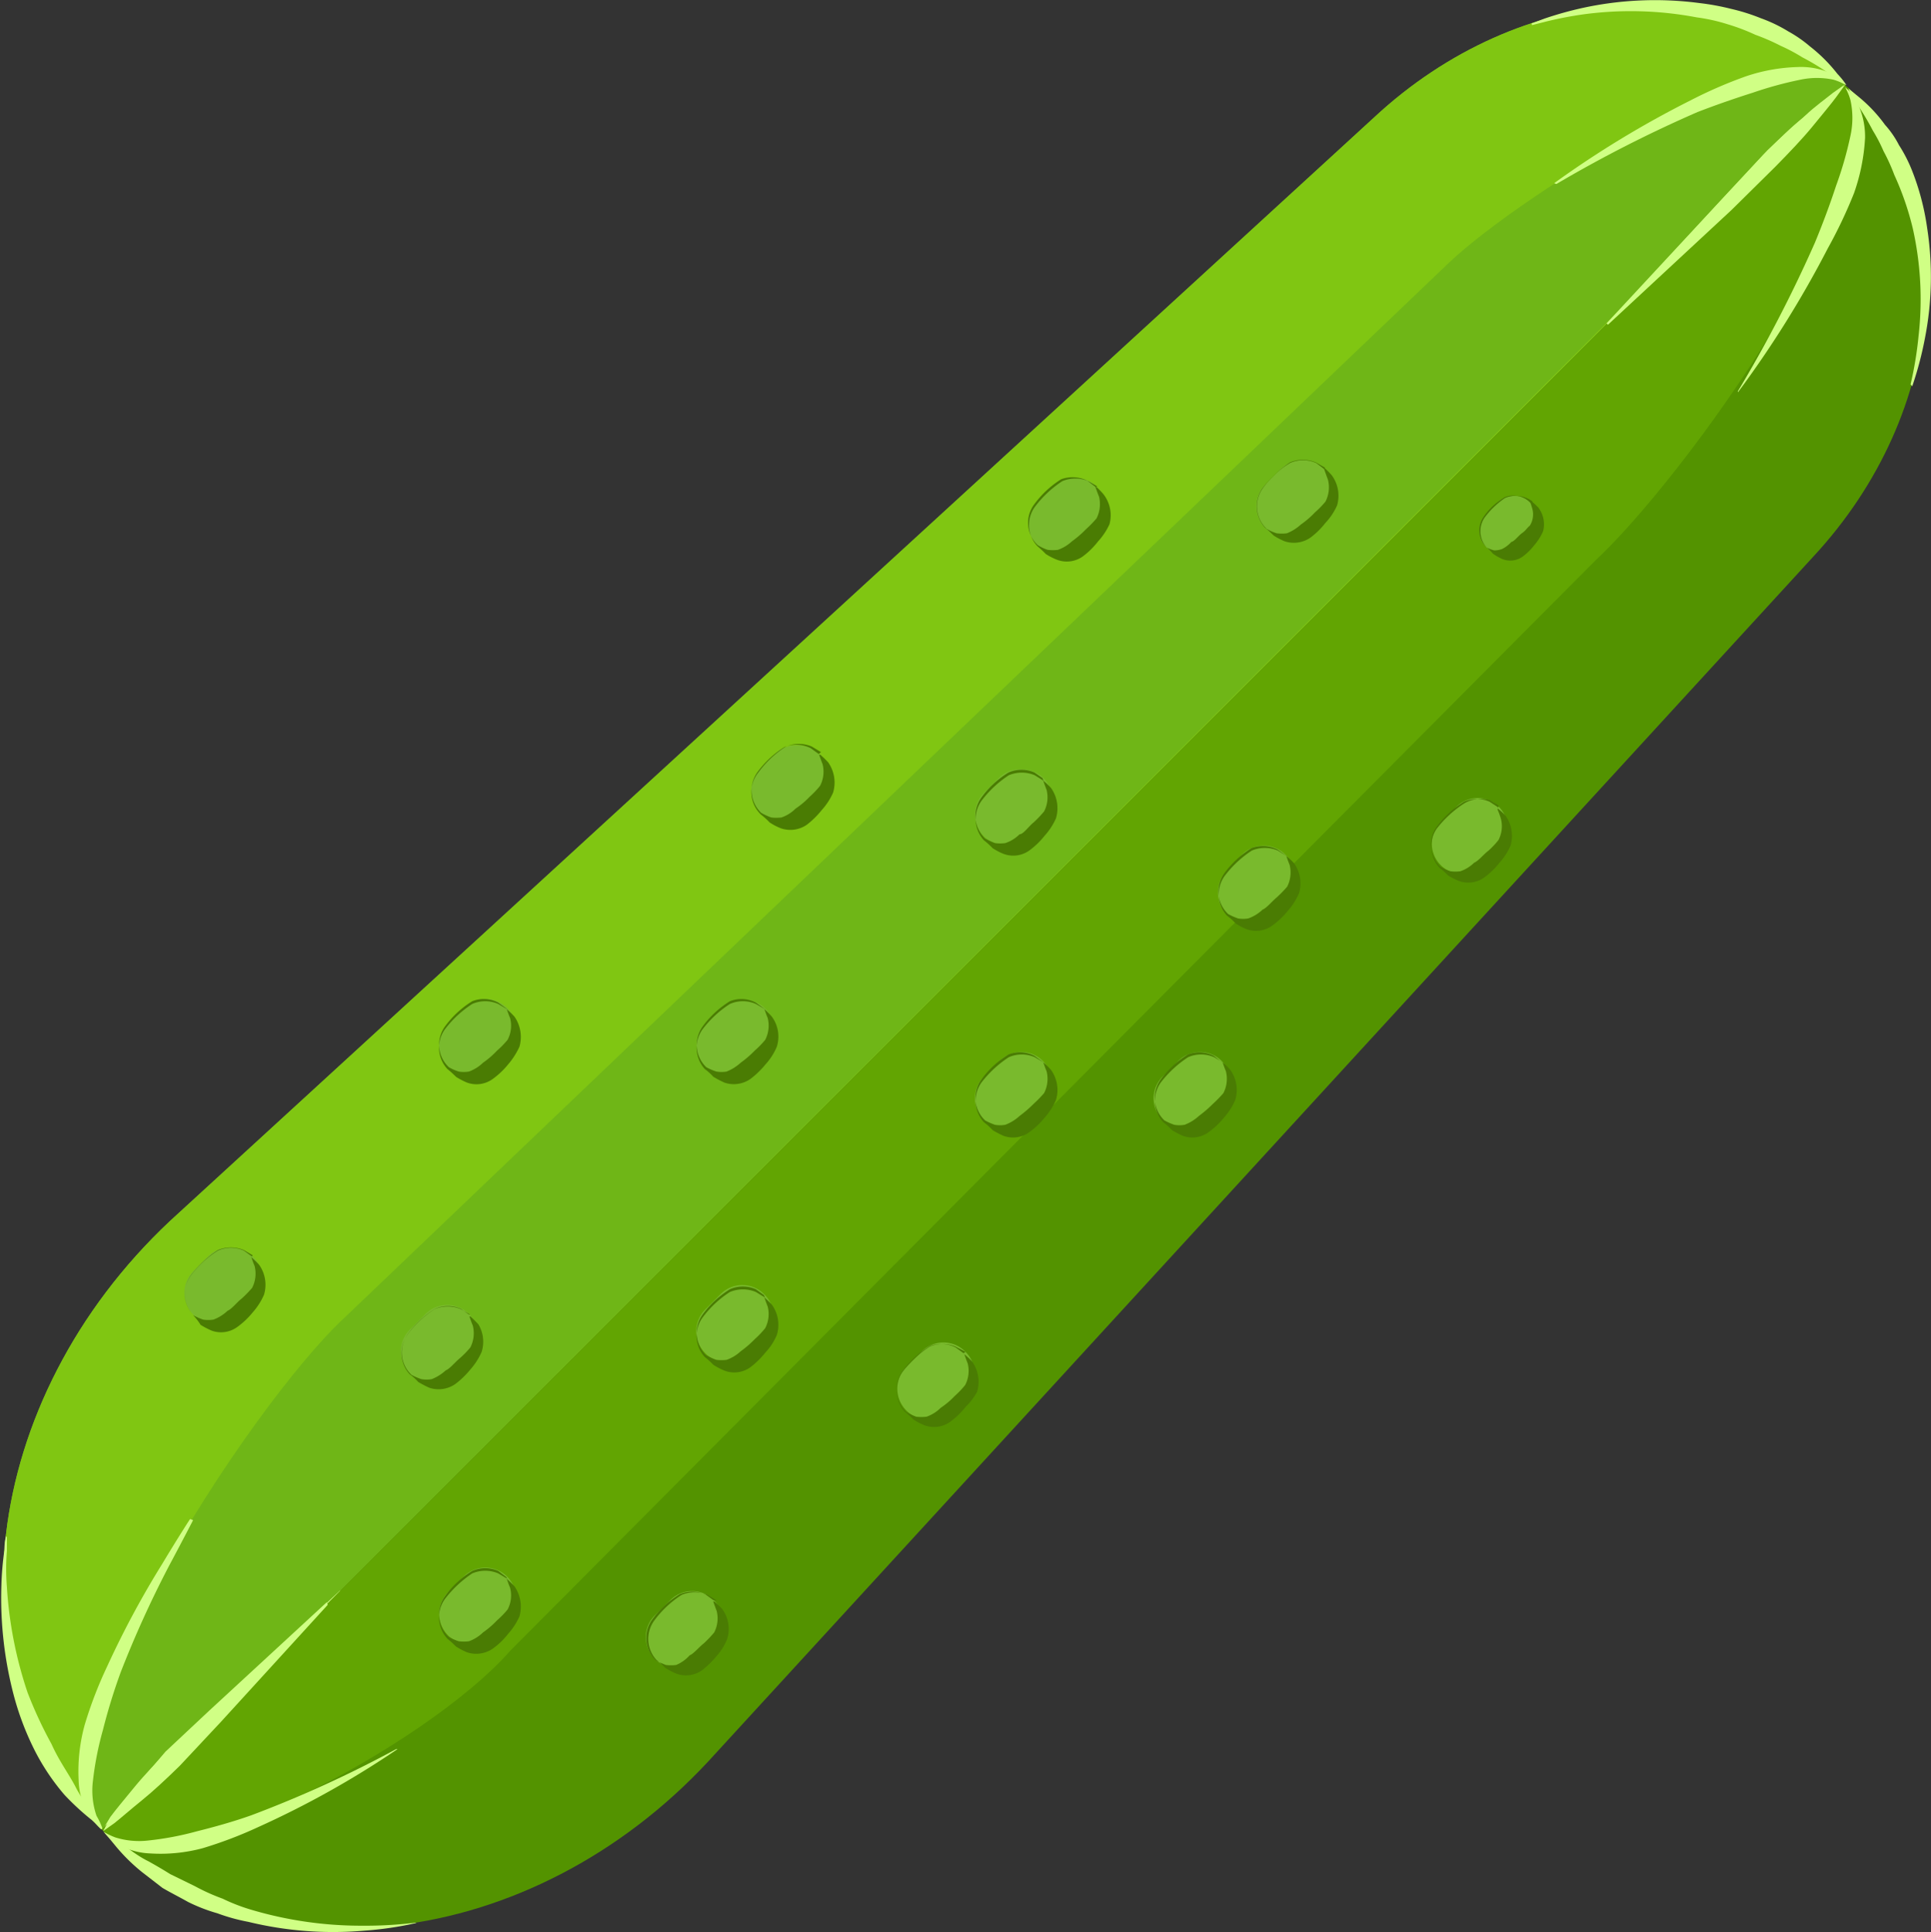 <svg xmlns="http://www.w3.org/2000/svg" viewBox="0 0 70 70.03"><rect x="0" y="0" width="70" height="70.03" fill="#333333" stroke="none"/><g id="ba2ae24e-177e-4152-8702-f69062ed0c02" data-name="Layer 2"><g id="ab995c39-e1c3-4262-a8f0-018af6026851" data-name="—ÎÓÈ_1"><path d="M66.82,3c-4.21-4.22-11.71-3.67-17,1.25l-43.65,40C-.75,50.74-1.92,60.71,3.59,66.21l.1.1L66.9,3.1Z" fill="#79ba2d"/><path d="M66.9,3.1,66.82,3c-4.21-4.22-11.71-3.67-17,1.25l-43.65,40C-.75,50.74-1.92,60.71,3.59,66.21l.1.1Z" fill="#80c612"/><path d="M.25,55.72s0,.18,0,.49a8.25,8.25,0,0,0,0,1.31A14.75,14.75,0,0,0,1,61.35a15.36,15.36,0,0,0,.87,1.87c.27.61.64,1.1.88,1.57s.56.8.72,1.08l.27.42,0,0a3.5,3.5,0,0,1-.4-.31,9.31,9.31,0,0,1-1-.92,8.1,8.1,0,0,1-1.06-1.57,10.27,10.27,0,0,1-.77-2,13.85,13.85,0,0,1-.46-4,11.33,11.33,0,0,1,.11-1.31c0-.32.06-.5.06-.5Z" fill="#d0ff85"/><path d="M55.52.85,56,.67A13,13,0,0,1,57.36.29,12.33,12.33,0,0,1,61.6.11a8.94,8.94,0,0,1,1.15.21,7.17,7.17,0,0,1,1.08.34,5.38,5.38,0,0,1,1,.48,4.66,4.66,0,0,1,.78.54,5.7,5.7,0,0,1,1,1,3.16,3.16,0,0,1,.33.41l0,0-.45-.29a8.5,8.5,0,0,0-1.15-.72,6.49,6.49,0,0,0-.79-.42,7.72,7.72,0,0,0-.92-.4,7.26,7.26,0,0,0-1-.38A6.5,6.5,0,0,0,61.51.63,12.82,12.82,0,0,0,57.4.52a13.66,13.66,0,0,0-1.35.26l-.51.13Z" fill="#d0ff85"/><path d="M3.69,66.31l0-.07C.91,63.49,9,51,12.48,47.77L52.55,9.5C55.2,7,64.75,1,66.86,3.07Z" fill="#6fb617"/><path d="M56.34,6.64a36.25,36.25,0,0,1,4.94-3,16.33,16.33,0,0,1,2-.87,6.4,6.4,0,0,1,1.88-.34,2.64,2.64,0,0,1,1.36.3,1.35,1.35,0,0,1,.39.35l0,0a2.14,2.14,0,0,0-.44-.19,2.88,2.88,0,0,0-1.21,0,13.71,13.71,0,0,0-1.72.47c-.63.2-1.3.43-2,.7a47.15,47.15,0,0,0-5.12,2.61Z" fill="#d0ff85"/><path d="M7,55.1s-.35.68-.89,1.69A38.48,38.48,0,0,0,4.38,60.6a21.06,21.06,0,0,0-.65,2.11,11.5,11.5,0,0,0-.36,1.83,2.82,2.82,0,0,0,.13,1.28,2.28,2.28,0,0,1,.22.48l-.06,0s-.12-.1-.36-.39a2.56,2.56,0,0,1-.45-1.39,6.35,6.35,0,0,1,.22-2,15,15,0,0,1,.82-2.13,33.43,33.43,0,0,1,2-3.72c.6-1,1-1.61,1-1.61Z" fill="#d0ff85"/><path d="M3.69,66.31,66.9,3.1Z" fill="#79ba2d"/><path d="M58.71,11.25,62.63,7l1.44-1.55c.49-.48,1-.91,1.37-1.26s.77-.63,1-.82l.41-.29,0,0-.29.41c-.18.26-.47.61-.82,1s-.78.88-1.25,1.36L63,7.38,58.76,11.3Z" fill="#d0ff85"/><path d="M12.35,57.7,8.2,62.18,6.67,63.82c-.51.5-1,1-1.44,1.33s-.81.68-1.09.88l-.43.31,0,0L4,65.86c.2-.27.51-.64.87-1.08s.83-.93,1.33-1.44l1.64-1.53,4.49-4.16Z" fill="#d0ff85"/><path d="M65.72,20.19C70.64,14.9,71.2,7.4,67,3.18L66.9,3.1,3.69,66.31l.1.11c5.51,5.5,15.47,4.33,21.89-2.58Z" fill="#539300"/><path d="M3.69,66.31c2.11,2.11,11.76-3,14.81-6.48L57.84,20.31C61,17.37,68.82,6.69,66.9,3.1Z" fill="#62a502"/><path d="M66.9,3.1a2,2,0,0,1,.45.9l.14-.15Z" fill="#62a502"/><path d="M69.26,13.93a13.32,13.32,0,0,0,.29-1.76,11.73,11.73,0,0,0-.21-3.89,10.55,10.55,0,0,0-.67-1.94,6.79,6.79,0,0,0-.39-.86,5.84,5.84,0,0,0-.39-.75,9.4,9.4,0,0,0-.67-1.1L67,3.2l0,0,.39.32a5.36,5.36,0,0,1,.94,1,3.45,3.45,0,0,1,.51.74,5.31,5.31,0,0,1,.46.89,9.1,9.1,0,0,1,.56,2.11,11.55,11.55,0,0,1-.08,4A12.63,12.63,0,0,1,69.32,14Z" fill="#d0ff85"/><path d="M15.1,69.7a12.5,12.5,0,0,1-1.9.28A13,13,0,0,1,9,69.66a6.85,6.85,0,0,1-1.12-.31,6.13,6.13,0,0,1-1.06-.41c-.32-.18-.64-.34-.93-.51l-.75-.58a6.64,6.64,0,0,1-1-1l-.34-.41,0,0,.45.29c.29.16.63.49,1.14.74.25.14.51.29.78.46l.9.44a7.32,7.32,0,0,0,1,.45,6.77,6.77,0,0,0,1,.39,14,14,0,0,0,4.08.59,14.66,14.66,0,0,0,1.9-.11Z" fill="#d0ff85"/><path d="M14.41,63.4a33.57,33.57,0,0,1-5.06,2.83,15.22,15.22,0,0,1-2,.76,5.9,5.9,0,0,1-1.91.19,2.53,2.53,0,0,1-1.32-.43,2.22,2.22,0,0,1-.37-.36l0,0a2.48,2.48,0,0,0,.43.21,2.89,2.89,0,0,0,1.21.11,10.92,10.92,0,0,0,1.74-.33c.64-.16,1.33-.35,2-.59a41.93,41.93,0,0,0,5.23-2.39Z" fill="#d0ff85"/><path d="M63,14.18A48.56,48.56,0,0,0,65.79,8.8c.29-.7.55-1.4.77-2.07a13.24,13.24,0,0,0,.52-1.81,3,3,0,0,0,0-1.29,2.06,2.06,0,0,0-.19-.46l0,0a1.31,1.31,0,0,1,.37.42A2.81,2.81,0,0,1,67.61,5a7.18,7.18,0,0,1-.4,2A17.43,17.43,0,0,1,66.26,9,37.72,37.72,0,0,1,63,14.22Z" fill="#d0ff85"/><path d="M11.88,58.17,8,62.42,6.52,64c-.49.48-.95.91-1.37,1.25s-.76.64-1,.83l-.41.29,0,0L4,65.88c.19-.26.48-.61.82-1S5.56,64,6,63.49L7.59,62l4.25-3.92Z" fill="#d0ff85"/><path d="M58.24,11.72,62.4,7.24,63.93,5.6c.51-.5,1-1,1.43-1.33s.81-.68,1.09-.88l.43-.31,0,0-.31.43c-.2.27-.51.64-.87,1.08s-.83.93-1.33,1.44L62.77,7.61l-4.48,4.16Z" fill="#d0ff85"/><path d="M27.71,46.92l0,0a1.11,1.11,0,0,1,0,1.58l-.55.55a1.12,1.12,0,0,1-1.59,0h0a1.12,1.12,0,0,1,0-1.59l.55-.55A1.11,1.11,0,0,1,27.71,46.92Z" fill="#79ba2d"/><path d="M27.69,46.94l-.29-.21a1.17,1.17,0,0,0-.94,0,3.5,3.5,0,0,0-1,.93,1.13,1.13,0,0,0,.14,1.46,2,2,0,0,0,.37.17,1.5,1.5,0,0,0,.37,0,1.48,1.48,0,0,0,.51-.31,3.78,3.78,0,0,0,.51-.44,3.29,3.29,0,0,0,.38-.4,1.11,1.11,0,0,0,.09-.78c-.08-.2-.12-.34-.13-.34l0,0a3.18,3.18,0,0,1,.28.27,1.24,1.24,0,0,1,.18,1.1,2.14,2.14,0,0,1-.41.63,3.14,3.14,0,0,1-.55.54,1,1,0,0,1-.94.12,2.52,2.52,0,0,1-.4-.21,2.7,2.7,0,0,0-.31-.28,1.13,1.13,0,0,1-.09-1.42,3.72,3.72,0,0,1,1-.94,1.21,1.21,0,0,1,.94,0l.33.2Z" fill="#4a7c03"/><path d="M25.88,58l0,0a1.11,1.11,0,0,1,0,1.58l-.55.55a1.12,1.12,0,0,1-1.59,0v0a1.11,1.11,0,0,1,0-1.58L24.3,58A1.11,1.11,0,0,1,25.88,58Z" fill="#79ba2d"/><path d="M25.86,58l-.29-.21a1.17,1.17,0,0,0-.94,0,3.5,3.5,0,0,0-1,.93,1.13,1.13,0,0,0,.14,1.46,3,3,0,0,0,.37.17,1.5,1.5,0,0,0,.37,0A1.35,1.35,0,0,0,25,60c.14-.05.35-.31.51-.43a4.24,4.24,0,0,0,.38-.4,1.11,1.11,0,0,0,.09-.78c-.08-.2-.12-.34-.13-.34l.05,0a3.18,3.18,0,0,1,.28.27,1.22,1.22,0,0,1,.18,1.09A2.07,2.07,0,0,1,26,60a3.54,3.54,0,0,1-.55.54,1,1,0,0,1-.94.12,2.52,2.52,0,0,1-.4-.21,2,2,0,0,0-.31-.28,1.13,1.13,0,0,1-.09-1.42,3.72,3.72,0,0,1,1-.94,1.21,1.21,0,0,1,.94,0l.33.2Z" fill="#4a7c03"/><path d="M35,49l0,0a1.11,1.11,0,0,1,0,1.58l-.55.55a1.12,1.12,0,0,1-1.59,0h0a1.12,1.12,0,0,1,0-1.59l.55-.55A1.11,1.11,0,0,1,35,49Z" fill="#79ba2d"/><path d="M34.93,49.05l-.29-.21a1.17,1.17,0,0,0-.94-.05,3.66,3.66,0,0,0-1,.93,1.13,1.13,0,0,0,.15,1.46,2.31,2.31,0,0,0,.36.17,1.54,1.54,0,0,0,.38,0,1.35,1.35,0,0,0,.51-.32,3.06,3.06,0,0,0,.51-.43,3.29,3.29,0,0,0,.38-.4,1.11,1.11,0,0,0,.09-.78c-.08-.2-.12-.34-.13-.34l0,0a2.42,2.42,0,0,1,.29.27,1.27,1.27,0,0,1,.18,1.1A2.36,2.36,0,0,1,35,51a2.91,2.91,0,0,1-.56.54,1,1,0,0,1-.93.12,2.15,2.15,0,0,1-.4-.21,2.7,2.7,0,0,0-.31-.28,1.15,1.15,0,0,1-.1-1.42,3.91,3.91,0,0,1,1-.94,1.21,1.21,0,0,1,.94,0L35,49Z" fill="#4a7c03"/><path d="M37.81,38.46h0a1.14,1.14,0,0,1,0,1.59l-.55.55a1.14,1.14,0,0,1-1.59,0v0a1.11,1.11,0,0,1,0-1.58l.55-.55A1.11,1.11,0,0,1,37.81,38.46Z" fill="#79ba2d"/><path d="M37.79,38.48l-.29-.21a1.13,1.13,0,0,0-.94-.05,3.4,3.4,0,0,0-1,.93,1.13,1.13,0,0,0,.15,1.46,2.22,2.22,0,0,0,.36.16,1.11,1.11,0,0,0,.37,0,1.6,1.6,0,0,0,.52-.32,4.51,4.51,0,0,0,.51-.44,4.4,4.4,0,0,0,.38-.39,1.13,1.13,0,0,0,.09-.79c-.08-.19-.12-.34-.13-.33l0,0a2.16,2.16,0,0,1,.29.28,1.25,1.25,0,0,1,.18,1.09,2.42,2.42,0,0,1-.41.64,2.9,2.9,0,0,1-.56.53,1,1,0,0,1-.93.13,3,3,0,0,1-.4-.21,2,2,0,0,0-.31-.28,1.15,1.15,0,0,1-.1-1.43,4,4,0,0,1,1-.93,1.17,1.17,0,0,1,.94,0l.32.19Z" fill="#4a7c03"/><path d="M44.29,38.46h0a1.14,1.14,0,0,1,0,1.59l-.55.55a1.14,1.14,0,0,1-1.59,0v0a1.11,1.11,0,0,1,0-1.58l.55-.55A1.11,1.11,0,0,1,44.29,38.46Z" fill="#79ba2d"/><path d="M44.27,38.48,44,38.27a1.13,1.13,0,0,0-.94-.05,3.52,3.52,0,0,0-1,.93,1.13,1.13,0,0,0,.15,1.46,2.22,2.22,0,0,0,.36.16,1.11,1.11,0,0,0,.37,0,1.6,1.6,0,0,0,.52-.32,4.51,4.51,0,0,0,.51-.44,4.4,4.4,0,0,0,.38-.39,1.13,1.13,0,0,0,.09-.79c-.08-.19-.12-.34-.13-.33l0,0a2.16,2.16,0,0,1,.29.28,1.25,1.25,0,0,1,.18,1.09,2.42,2.42,0,0,1-.41.64,2.9,2.9,0,0,1-.56.53,1,1,0,0,1-.93.13,3,3,0,0,1-.4-.21,2,2,0,0,0-.31-.28,1.15,1.15,0,0,1-.1-1.43,4,4,0,0,1,1-.93,1.17,1.17,0,0,1,.94,0l.32.19Z" fill="#4a7c03"/><path d="M54.34,29.25h0a1.12,1.12,0,0,1,0,1.57l-.55.54a1.1,1.1,0,0,1-1.56,0l0,0a1.1,1.1,0,0,1,0-1.56l.55-.54A1.09,1.09,0,0,1,54.34,29.25Z" fill="#79ba2d"/><path d="M54.32,29.27,54,29.06a1.14,1.14,0,0,0-.93,0,3.55,3.55,0,0,0-1,.92,1.12,1.12,0,0,0,.15,1.44,1.89,1.89,0,0,0,.36.16,1.38,1.38,0,0,0,.36,0,1.34,1.34,0,0,0,.5-.31c.15-.06.35-.31.51-.43a3.12,3.12,0,0,0,.37-.39,1.08,1.08,0,0,0,.09-.77,2.76,2.76,0,0,0-.12-.33l0-.05a2.42,2.42,0,0,1,.29.27,1.27,1.27,0,0,1,.18,1.08,2.36,2.36,0,0,1-.41.63,2.81,2.81,0,0,1-.55.53,1,1,0,0,1-.92.12,2.84,2.84,0,0,1-.39-.2,2.61,2.61,0,0,0-.31-.28,1.14,1.14,0,0,1-.1-1.41,4,4,0,0,1,1-.92A1.17,1.17,0,0,1,54,29l.32.19Z" fill="#4a7c03"/><path d="M17,47.63h0a1.12,1.12,0,0,1,0,1.59l-.55.55a1.12,1.12,0,0,1-1.59,0v0a1.11,1.11,0,0,1,0-1.58l.55-.55A1.11,1.11,0,0,1,17,47.63Z" fill="#79ba2d"/><path d="M17,47.65l-.29-.21a1.13,1.13,0,0,0-.94,0,3.5,3.5,0,0,0-1,.93,1.13,1.13,0,0,0,.14,1.46,2,2,0,0,0,.37.16,1.14,1.14,0,0,0,.37,0,1.65,1.65,0,0,0,.51-.32c.14-.05.35-.31.51-.44a3.32,3.32,0,0,0,.38-.39,1.13,1.13,0,0,0,.09-.79c-.08-.19-.12-.34-.13-.33l.05,0s.1.09.28.28A1.22,1.22,0,0,1,17.46,49a2.42,2.42,0,0,1-.41.64,3.13,3.13,0,0,1-.55.53,1.06,1.06,0,0,1-.94.13,3.75,3.75,0,0,1-.4-.21,2,2,0,0,0-.31-.28,1.14,1.14,0,0,1-.09-1.42,3.72,3.72,0,0,1,1-.94,1.21,1.21,0,0,1,.94,0l.33.19Z" fill="#4a7c03"/><path d="M18.38,36.53h0a1.12,1.12,0,0,1,0,1.59l-.55.55a1.13,1.13,0,0,1-1.58,0l0,0a1.11,1.11,0,0,1,0-1.58l.55-.55A1.12,1.12,0,0,1,18.38,36.53Z" fill="#79ba2d"/><path d="M18.35,36.55l-.29-.21a1.13,1.13,0,0,0-.94-.05,3.5,3.5,0,0,0-1,.93,1.12,1.12,0,0,0,.15,1.46,1.65,1.65,0,0,0,.36.16,1.14,1.14,0,0,0,.37,0,1.44,1.44,0,0,0,.51-.32,3.25,3.25,0,0,0,.51-.44,3.32,3.32,0,0,0,.38-.39,1.08,1.08,0,0,0,.09-.79c-.08-.19-.12-.34-.13-.33l0,0a3.36,3.36,0,0,1,.29.28,1.29,1.29,0,0,1,.18,1.09,2.71,2.71,0,0,1-.41.64,2.9,2.9,0,0,1-.56.53,1,1,0,0,1-.93.13,2.48,2.48,0,0,1-.4-.21,3.73,3.73,0,0,0-.31-.28,1.14,1.14,0,0,1-.1-1.43,3.87,3.87,0,0,1,1-.93,1.17,1.17,0,0,1,.94,0l.32.19Z" fill="#4a7c03"/><rect x="6.58" y="45.46" width="3.02" height="2.26" rx="1.12" transform="translate(-30.58 19.37) rotate(-45)" fill="#79ba2d"/><path d="M9.13,45.54l-.29-.21a1.13,1.13,0,0,0-.94,0,3.66,3.66,0,0,0-1,.93A1.13,1.13,0,0,0,7,47.67a2.22,2.22,0,0,0,.36.16,1.18,1.18,0,0,0,.38,0,1.49,1.49,0,0,0,.51-.32c.14-.05.34-.31.51-.44a4.4,4.4,0,0,0,.38-.39,1.13,1.13,0,0,0,.09-.79c-.08-.19-.12-.34-.13-.33l0,0a3.55,3.55,0,0,1,.29.28,1.25,1.25,0,0,1,.18,1.09,2.42,2.42,0,0,1-.41.64,2.9,2.9,0,0,1-.56.53,1,1,0,0,1-.93.13,3,3,0,0,1-.4-.21A2,2,0,0,0,7,47.67a1.15,1.15,0,0,1-.1-1.42,3.91,3.91,0,0,1,1-.94,1.21,1.21,0,0,1,.94,0l.32.19Z" fill="#4a7c03"/><rect x="37.16" y="17.56" width="3.02" height="2.26" rx="1.12" transform="translate(-1.89 32.81) rotate(-44.99)" fill="#79ba2d"/><path d="M39.7,17.64l-.29-.22a1.21,1.21,0,0,0-.94-.05,3.54,3.54,0,0,0-1,.94,1.11,1.11,0,0,0,.15,1.45,1.69,1.69,0,0,0,.36.17,1.5,1.5,0,0,0,.37,0,1.48,1.48,0,0,0,.51-.31,3.78,3.78,0,0,0,.51-.44,4.35,4.35,0,0,0,.38-.39,1.14,1.14,0,0,0,.09-.79c-.08-.19-.12-.34-.13-.33l0-.05a2.74,2.74,0,0,1,.28.28A1.24,1.24,0,0,1,40.22,19a2.39,2.39,0,0,1-.42.63,2.83,2.83,0,0,1-.55.54,1,1,0,0,1-.93.12,2.25,2.25,0,0,1-.41-.21,3.84,3.84,0,0,0-.3-.28,1.12,1.12,0,0,1-.1-1.42,3.89,3.89,0,0,1,1-.94,1.21,1.21,0,0,1,.94,0l.33.19Z" fill="#4a7c03"/><rect x="35.24" y="28.12" width="3.02" height="2.26" rx="1.12" transform="translate(-9.92 34.56) rotate(-45)" fill="#79ba2d"/><path d="M37.79,28.2,37.5,28a1.17,1.17,0,0,0-.94,0,3.4,3.4,0,0,0-1,.93,1.13,1.13,0,0,0,.15,1.46,2.31,2.31,0,0,0,.36.17,1.42,1.42,0,0,0,.37,0,1.32,1.32,0,0,0,.52-.32c.14,0,.34-.3.51-.43a4.33,4.33,0,0,0,.38-.4,1.11,1.11,0,0,0,.09-.78c-.08-.2-.12-.34-.13-.34l0,0a2.42,2.42,0,0,1,.29.27,1.27,1.27,0,0,1,.18,1.1,2.36,2.36,0,0,1-.41.63,2.91,2.91,0,0,1-.56.54,1,1,0,0,1-.93.12,2.15,2.15,0,0,1-.4-.21,2.7,2.7,0,0,0-.31-.28,1.14,1.14,0,0,1-.1-1.42,3.91,3.91,0,0,1,1-.94,1.21,1.21,0,0,1,.94,0l.32.2Z" fill="#4a7c03"/><rect x="25.14" y="36.47" width="3.02" height="2.26" rx="1.12" transform="translate(-18.78 29.86) rotate(-45)" fill="#79ba2d"/><path d="M27.69,36.55l-.29-.21a1.13,1.13,0,0,0-.94-.05,3.5,3.5,0,0,0-1,.93,1.13,1.13,0,0,0,.14,1.46,2,2,0,0,0,.37.16,1.14,1.14,0,0,0,.37,0,1.65,1.65,0,0,0,.51-.32,3.78,3.78,0,0,0,.51-.44,3.32,3.32,0,0,0,.38-.39,1.13,1.13,0,0,0,.09-.79c-.08-.19-.12-.34-.13-.33l0,0a2.74,2.74,0,0,1,.28.28,1.22,1.22,0,0,1,.18,1.09,2.2,2.2,0,0,1-.41.64,3.13,3.13,0,0,1-.55.53,1.05,1.05,0,0,1-.94.13,3.75,3.75,0,0,1-.4-.21,2,2,0,0,0-.31-.28,1.15,1.15,0,0,1-.09-1.43,3.84,3.84,0,0,1,1-.93,1.17,1.17,0,0,1,.94,0l.33.19Z" fill="#4a7c03"/><rect x="27.13" y="27.25" width="3.02" height="2.26" rx="1.12" transform="translate(-11.68 28.57) rotate(-45)" fill="#79ba2d"/><path d="M29.68,27.33l-.29-.21a1.17,1.17,0,0,0-.94-.05,3.5,3.5,0,0,0-1,.93,1.13,1.13,0,0,0,.14,1.46,2,2,0,0,0,.37.17,1.5,1.5,0,0,0,.37,0,1.35,1.35,0,0,0,.51-.32,3.06,3.06,0,0,0,.51-.43,3.29,3.29,0,0,0,.38-.4,1.11,1.11,0,0,0,.09-.78c-.08-.2-.12-.34-.13-.34l.05,0a3.18,3.18,0,0,1,.28.27,1.27,1.27,0,0,1,.18,1.1,2.36,2.36,0,0,1-.41.63,3.14,3.14,0,0,1-.55.54,1.05,1.05,0,0,1-.94.12,2.15,2.15,0,0,1-.4-.21,2.7,2.7,0,0,0-.31-.28A1.13,1.13,0,0,1,27.49,28a3.72,3.72,0,0,1,1-.94,1.21,1.21,0,0,1,.94,0l.33.2Z" fill="#4a7c03"/><path d="M46.62,31h0a1.12,1.12,0,0,1,0,1.59l-.55.55a1.12,1.12,0,0,1-1.59,0v0a1.11,1.11,0,0,1,0-1.58L45,31A1.11,1.11,0,0,1,46.62,31Z" fill="#79ba2d"/><path d="M46.6,31l-.29-.21a1.17,1.17,0,0,0-.94-.05,3.52,3.52,0,0,0-1,.93,1.13,1.13,0,0,0,.15,1.46,2.22,2.22,0,0,0,.36.16,1.11,1.11,0,0,0,.37,0,1.44,1.44,0,0,0,.52-.32c.14-.05.35-.31.51-.44a4.4,4.4,0,0,0,.38-.39,1.13,1.13,0,0,0,.09-.79c-.08-.19-.12-.34-.13-.33l0,0a2.42,2.42,0,0,1,.29.27,1.25,1.25,0,0,1,.18,1.09,2.42,2.42,0,0,1-.41.64,2.9,2.9,0,0,1-.56.53,1,1,0,0,1-.93.13,2.15,2.15,0,0,1-.4-.21,2,2,0,0,0-.31-.28,1.15,1.15,0,0,1-.1-1.42,3.91,3.91,0,0,1,1-.94,1.21,1.21,0,0,1,.94,0l.32.2Z" fill="#4a7c03"/><path d="M48,17h0a1.12,1.12,0,0,1,0,1.59l-.55.55a1.13,1.13,0,0,1-1.58,0l0,0a1.11,1.11,0,0,1,0-1.58l.55-.55A1.12,1.12,0,0,1,48,17Z" fill="#79ba2d"/><path d="M48,17l-.29-.22a1.17,1.17,0,0,0-.94,0,3.36,3.36,0,0,0-1,.93,1.12,1.12,0,0,0,.15,1.46,1.65,1.65,0,0,0,.36.16,1.51,1.51,0,0,0,.37,0,1.65,1.65,0,0,0,.51-.32,3.25,3.25,0,0,0,.51-.44,3.32,3.32,0,0,0,.38-.39,1.13,1.13,0,0,0,.09-.79C48.05,17.15,48,17,48,17l0-.05a2.74,2.74,0,0,1,.28.28,1.25,1.25,0,0,1,.19,1.09,2.24,2.24,0,0,1-.42.63,2.83,2.83,0,0,1-.55.54,1.06,1.06,0,0,1-.93.13,2.48,2.48,0,0,1-.4-.21,3.73,3.73,0,0,0-.31-.28,1.14,1.14,0,0,1-.1-1.43,4.27,4.27,0,0,1,1-.94,1.21,1.21,0,0,1,.94,0l.33.19Z" fill="#4a7c03"/><rect x="53.55" y="18.16" width="2.3" height="1.72" rx="0.85" transform="translate(2.57 44.26) rotate(-45.01)" fill="#79ba2d"/><path d="M55.48,18.23a.85.85,0,0,0-.93-.21,2.44,2.44,0,0,0-.77.71.85.85,0,0,0,.11,1.11,1.08,1.08,0,0,0,.28.11.82.82,0,0,0,.28-.05,1.11,1.11,0,0,0,.34-.26c.09,0,.26-.23.39-.32s.18-.19.28-.27a.77.77,0,0,0,.1-.56,2.22,2.22,0,0,0-.08-.26l.05-.05a2.49,2.49,0,0,1,.23.21,1,1,0,0,1,.18.86,1.94,1.94,0,0,1-.32.51,2.15,2.15,0,0,1-.43.42.77.77,0,0,1-.76.07,2.29,2.29,0,0,1-.31-.18,1.66,1.66,0,0,0-.23-.23.88.88,0,0,1-.07-1.08,3.06,3.06,0,0,1,.74-.71,1,1,0,0,1,1,.13Z" fill="#4a7c03"/><path d="M18.38,57.14h0a1.12,1.12,0,0,1,0,1.59l-.55.55a1.13,1.13,0,0,1-1.58,0l0,0a1.11,1.11,0,0,1,0-1.58l.55-.55A1.12,1.12,0,0,1,18.38,57.14Z" fill="#79ba2d"/><path d="M18.35,57.16l-.29-.22a1.17,1.17,0,0,0-.94,0,3.36,3.36,0,0,0-1,.93,1.12,1.12,0,0,0,.15,1.46,1.65,1.65,0,0,0,.36.16,1.51,1.51,0,0,0,.37,0,1.44,1.44,0,0,0,.51-.32,3.25,3.25,0,0,0,.51-.44,3.32,3.32,0,0,0,.38-.39,1.08,1.08,0,0,0,.09-.79c-.08-.19-.12-.34-.13-.33l0,0a3.36,3.36,0,0,1,.29.28,1.29,1.29,0,0,1,.18,1.09,2.45,2.45,0,0,1-.41.63,2.64,2.64,0,0,1-.56.54,1.06,1.06,0,0,1-.93.13,2.48,2.48,0,0,1-.4-.21,3.73,3.73,0,0,0-.31-.28,1.14,1.14,0,0,1-.1-1.43,4.11,4.11,0,0,1,1-.94,1.21,1.21,0,0,1,.94,0l.32.19Z" fill="#4a7c03"/></g></g></svg>